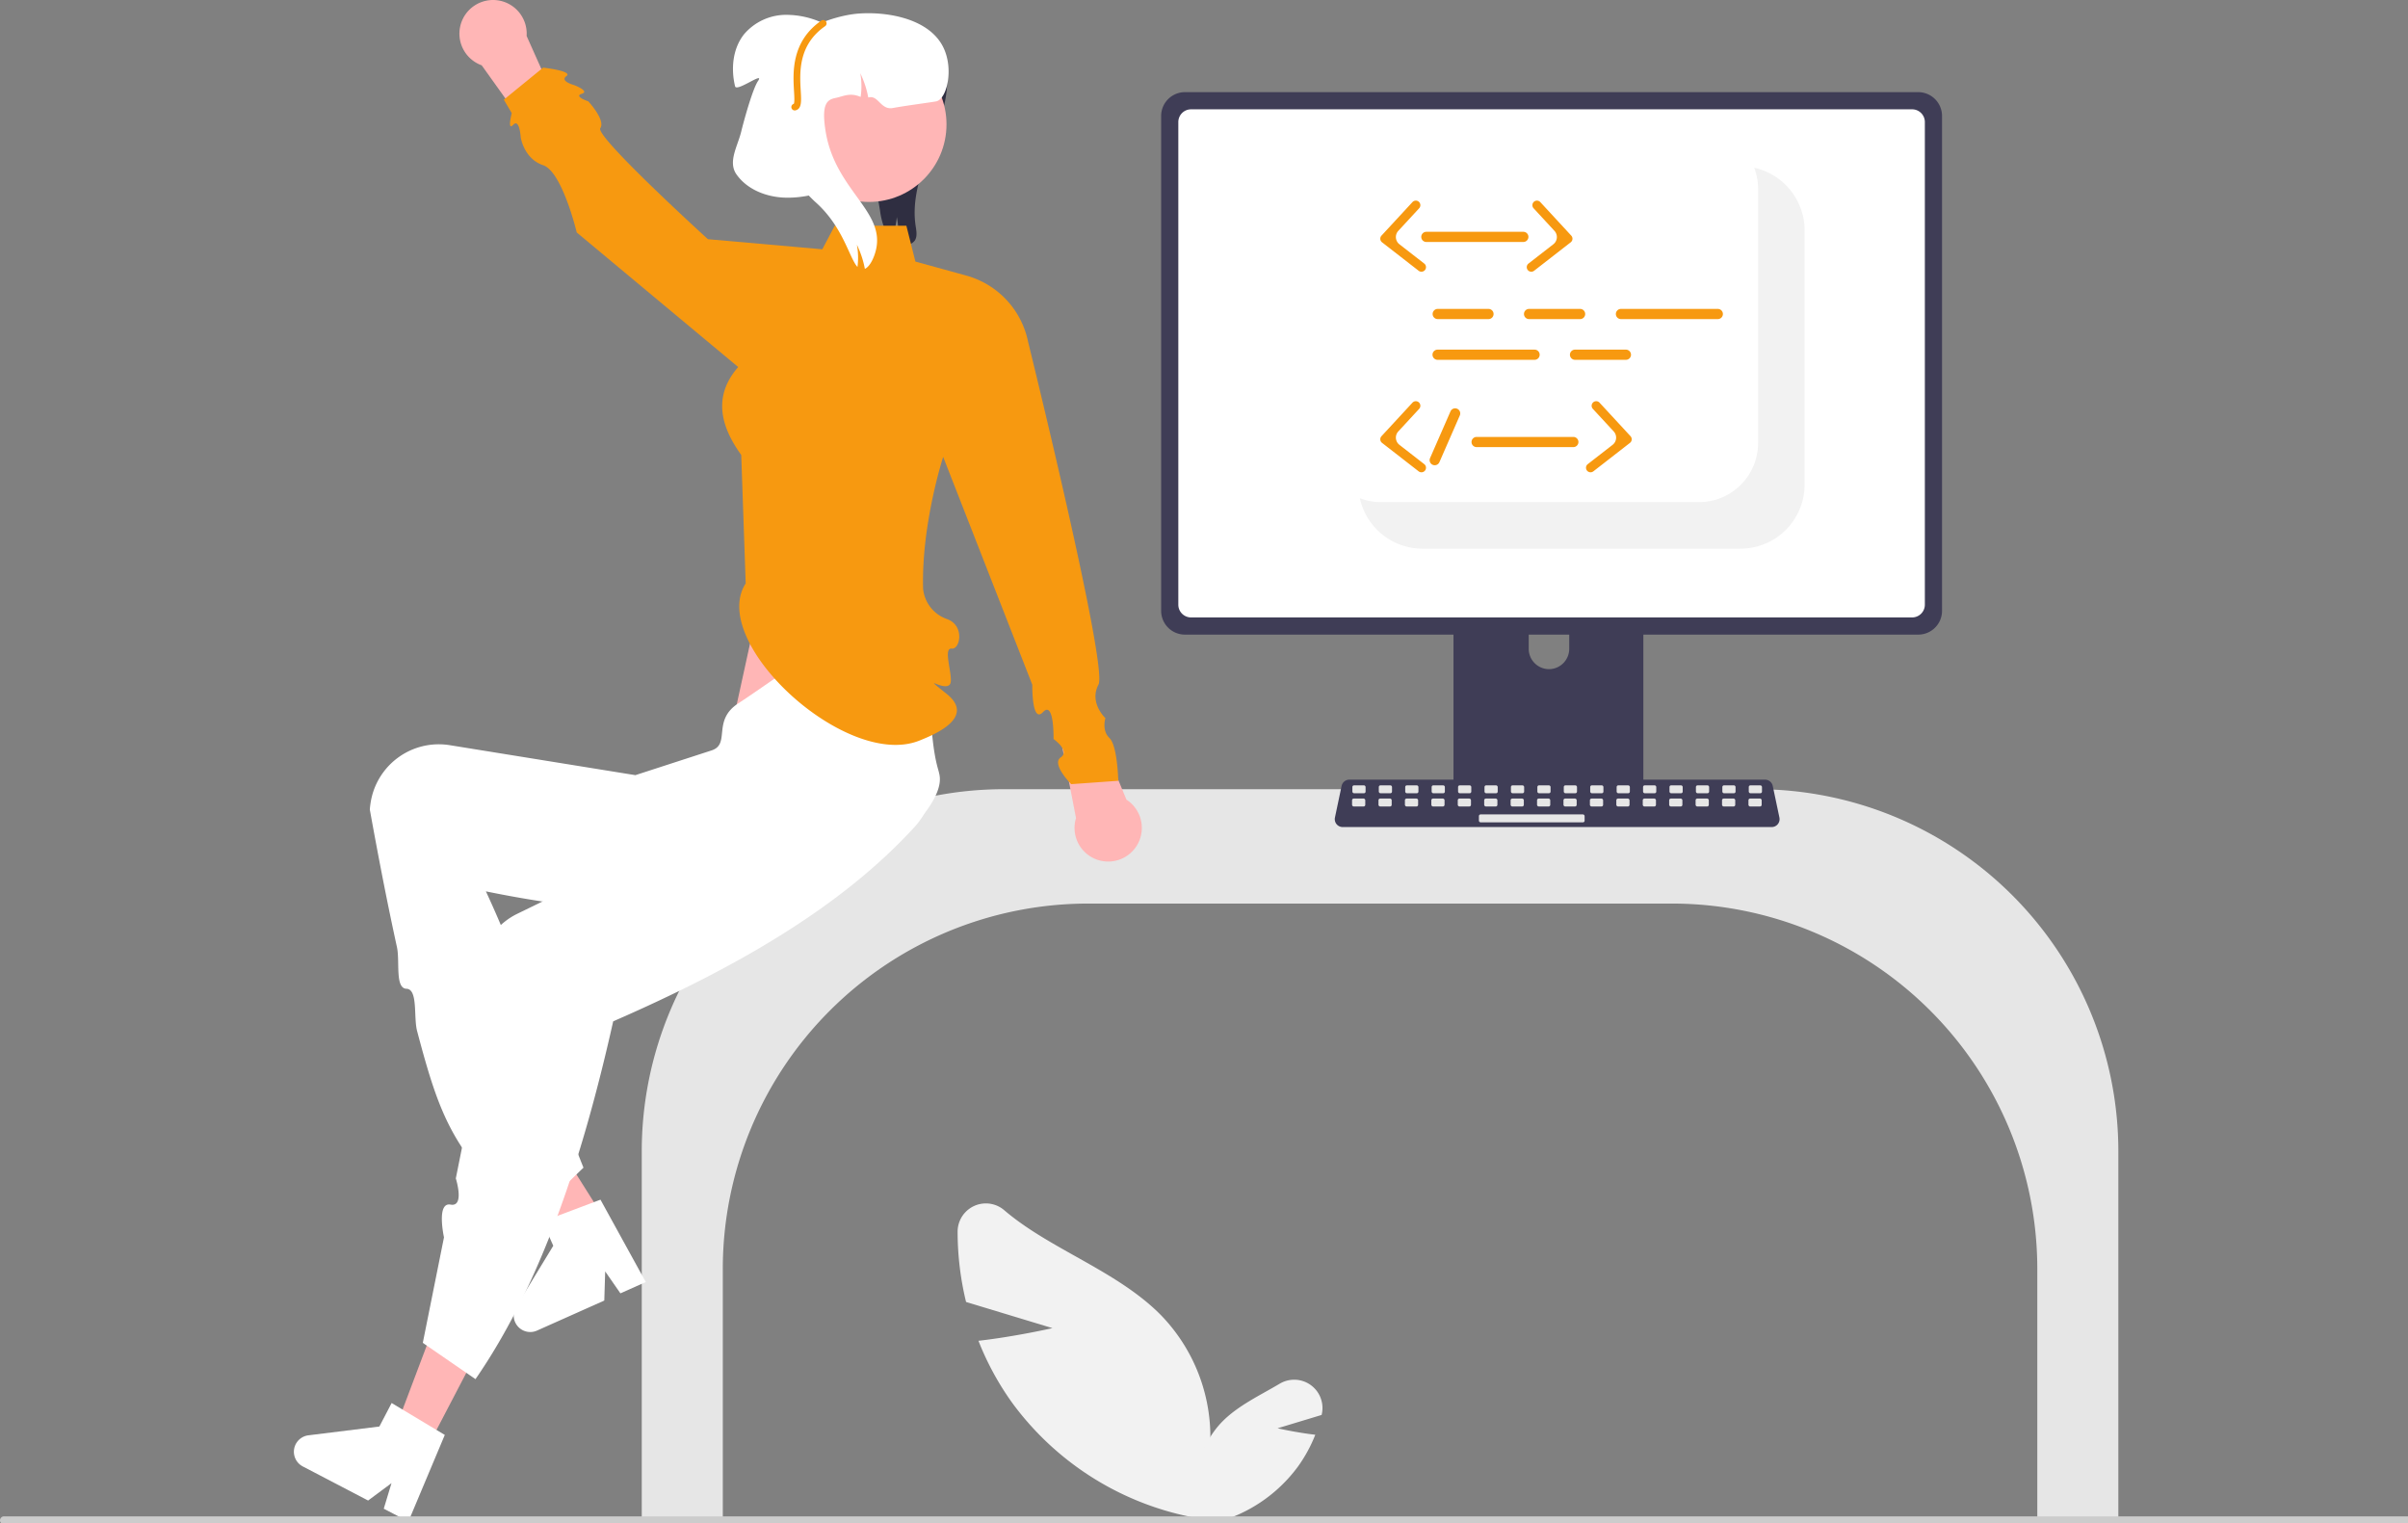 <svg width="324.696" height="205.39" viewBox="0 0 85.909 54.343" version="1.1" id="svg1" inkscape:version="1.3.2 (091e20ef0f, 2023-11-25)" sodipodi:docname="illustration1_dark.svg" xml:space="preserve" xmlns:inkscape="http://www.inkscape.org/namespaces/inkscape" xmlns:sodipodi="http://sodipodi.sourceforge.net/DTD/sodipodi-0.dtd" xmlns="http://www.w3.org/2000/svg" xmlns:svg="http://www.w3.org/2000/svg"><rect x="0" y="0" width="85.909" height="54.343" fill="#808080" stroke="none"/><sodipodi:namedview id="namedview1" pagecolor="#505050" bordercolor="#eeeeee" borderopacity="1" inkscape:showpageshadow="0" inkscape:pageopacity="0" inkscape:pagecheckerboard="0" inkscape:deskcolor="#505050" inkscape:document-units="px" inkscape:zoom="0.58541666" inkscape:cx="911.31674" inkscape:cy="62.348755" inkscape:window-width="1920" inkscape:window-height="1011" inkscape:window-x="0" inkscape:window-y="0" inkscape:window-maximized="1" inkscape:current-layer="layer1" /><defs id="defs1"><rect x="203.515" y="1150.095" width="367.988" height="99.339" id="rect47" /><rect x="203.515" y="1150.095" width="433.753" height="97.631" id="rect48" /><rect x="203.515" y="1150.095" width="382.715" height="121.789" id="rect49" /><rect x="203.515" y="1150.095" width="433.753" height="97.631" id="rect50" /><rect x="203.515" y="1150.095" width="433.753" height="97.631" id="rect51" /><rect x="203.515" y="1150.095" width="385.438" height="103.112" id="rect52" /><rect x="203.515" y="1150.095" width="433.753" height="97.631" id="rect58" /><rect x="203.515" y="1150.095" width="553.332" height="91.592" id="rect59" /><rect x="203.515" y="1150.095" width="433.753" height="97.631" id="rect60" /></defs><g inkscape:label="Layer 1" inkscape:groupmode="layer" id="layer1" transform="translate(-53.817,-202.279)"><g id="g44" transform="matrix(0.12,0,0,0.12,53.817,202.28)"><path d="m 271.986,71.477 a 3.827,3.827 0 0 1 -4.314,1.257 5.829,5.829 0 0 1 -0.678,-0.248 28.826,28.826 0 0 0 -0.368,-7.989 21.362,21.362 0 0 1 -1.64,6.57 8.91,8.91 0 0 1 -1.76,-2.513 22.425,22.425 0 0 1 -1.602,-6.046 C 260.419,55.42 259.231,48.046 261.196,41.119 264.076,31 273.153,23.726 276.946,13.908 l 1.867,-1.677 c 3.198,5.445 3.34,12.212 2.036,18.387 -1.297,6.187 -3.91,11.993 -5.975,17.96 -2.065,5.967 -3.613,12.313 -2.655,18.556 0.22,1.47 0.556,3.086 -0.233,4.343 z" fill="#2f2e41" id="path1-9" /><path fill="#ffb6b6" d="m 230.469,157.098 -12.174,55.681 53.174,17.319 -7.819,-73 z" id="path2" /><path d="m 605.699,452.598 h 24.096 V 342.128 A 107.653,107.653 0 0 0 522.264,234.598 H 298.326 a 107.653,107.653 0 0 0 -107.531,107.53 v 110.47 h 24.095 v -75.47 A 108.654,108.654 0 0 1 323.421,268.598 H 497.168 A 108.654,108.654 0 0 1 605.7,377.128 Z" fill="#e6e6e6" id="path3-6" /><path d="m 312.894,394.806 -25.68,-7.775 a 88.484,88.484 0 0 1 -2.51,-20.963 8.4,8.4 0 0 1 13.816,-6.355 c 13.773,11.814 33.948,18.118 46.968,31.58 a 52.073,52.073 0 0 1 13.888,42.946 l 5.62,18.181 A 87.259,87.259 0 0 1 301.02,417.135 84.287,84.287 0 0 1 290.898,398.57 c 10.892,-1.235 21.996,-3.764 21.996,-3.764 z" fill="#f2f2f2" id="path4" /><path d="m 379.823,424.58 13.098,-3.966 0.05,-0.209 a 8.409,8.409 0 0 0 -12.482,-9.094 c -5.946,3.532 -12.548,6.574 -17.29,11.477 a 26.56,26.56 0 0 0 -7.083,21.904 l -2.867,9.272 a 44.505,44.505 0 0 0 32.63,-17.996 42.989,42.989 0 0 0 5.163,-9.469 c -5.555,-0.63 -11.219,-1.92 -11.219,-1.92 z" fill="#f2f2f2" id="path5" /><path d="m 485.849,153.13 h -51.006 a 2.721,2.721 0 0 0 -2.717,2.724 v 80.574 h 56.447 v -80.574 a 2.723,2.723 0 0 0 -2.724,-2.724 z m -25.332,45.781 a 6.051,6.051 0 0 1 -6.023,-6.023 v -9.293 a 6.023,6.023 0 0 1 12.046,0 v 9.293 a 6.051,6.051 0 0 1 -6.023,6.023 z" fill="#3f3d56" id="path6" /><path d="M 570.31,27.385 H 352.28 a 7.078,7.078 0 0 0 -7.066,7.067 v 147.127 a 7.073,7.073 0 0 0 7.066,7.066 h 218.03 a 7.073,7.073 0 0 0 7.066,-7.066 V 34.452 a 7.078,7.078 0 0 0 -7.067,-7.067 z" fill="#3f3d56" id="path7" /><path d="M 568.49,32.49 H 354.101 a 3.787,3.787 0 0 0 -3.78,3.786 v 143.48 a 3.786,3.786 0 0 0 3.78,3.78 h 214.387 a 3.786,3.786 0 0 0 3.78,-3.78 V 36.277 a 3.787,3.787 0 0 0 -3.78,-3.787 z" fill="#ffffff" id="path8" /><path d="m 431.95,233.85 v 7.775 a 1.523,1.523 0 0 0 1.52,1.52 h 53.758 a 1.527,1.527 0 0 0 1.52,-1.52 v -7.774 z" fill="#3f3d56" id="path9-2" /><path d="M 526.73,245.85 H 399.181 a 2.346,2.346 0 0 1 -2.296,-2.83 l 1.98,-9.4 a 2.356,2.356 0 0 1 2.295,-1.863 h 123.592 a 2.356,2.356 0 0 1 2.295,1.863 l 1.98,9.4 a 2.346,2.346 0 0 1 -2.297,2.83 z" fill="#3f3d56" id="path10" /><rect x="402.066" y="233.45" width="3.928" height="2.357" rx="0.488" fill="#e6e6e6" id="rect10" /><rect x="409.923" y="233.45" width="3.928" height="2.357" rx="0.488" fill="#e6e6e6" id="rect11" /><rect x="417.779" y="233.45" width="3.928" height="2.357" rx="0.488" fill="#e6e6e6" id="rect12" /><rect x="425.636" y="233.45" width="3.928" height="2.357" rx="0.488" fill="#e6e6e6" id="rect13" /><rect x="433.493" y="233.45" width="3.928" height="2.357" rx="0.488" fill="#e6e6e6" id="rect14" /><rect x="441.35" y="233.45" width="3.928" height="2.357" rx="0.488" fill="#e6e6e6" id="rect15" /><rect x="449.207" y="233.45" width="3.928" height="2.357" rx="0.488" fill="#e6e6e6" id="rect16" /><rect x="457.063" y="233.45" width="3.928" height="2.357" rx="0.488" fill="#e6e6e6" id="rect17" /><rect x="464.92" y="233.45" width="3.928" height="2.357" rx="0.488" fill="#e6e6e6" id="rect18" /><rect x="472.777" y="233.45" width="3.928" height="2.357" rx="0.488" fill="#e6e6e6" id="rect19" /><rect x="480.634" y="233.45" width="3.928" height="2.357" rx="0.488" fill="#e6e6e6" id="rect20" /><rect x="488.49" y="233.45" width="3.928" height="2.357" rx="0.488" fill="#e6e6e6" id="rect21" /><rect x="496.347" y="233.45" width="3.928" height="2.357" rx="0.488" fill="#e6e6e6" id="rect22" /><rect x="504.204" y="233.45" width="3.928" height="2.357" rx="0.488" fill="#e6e6e6" id="rect23" /><rect x="512.061" y="233.45" width="3.928" height="2.357" rx="0.488" fill="#e6e6e6" id="rect24" /><rect x="519.917" y="233.45" width="3.928" height="2.357" rx="0.488" fill="#e6e6e6" id="rect25" /><rect x="401.973" y="237.378" width="3.928" height="2.357" rx="0.488" fill="#e6e6e6" id="rect26" /><rect x="409.83" y="237.378" width="3.928" height="2.357" rx="0.488" fill="#e6e6e6" id="rect27" /><rect x="417.687" y="237.378" width="3.928" height="2.357" rx="0.488" fill="#e6e6e6" id="rect28" /><rect x="425.543" y="237.378" width="3.928" height="2.357" rx="0.488" fill="#e6e6e6" id="rect29" /><rect x="433.4" y="237.378" width="3.928" height="2.357" rx="0.488" fill="#e6e6e6" id="rect30" /><rect x="441.257" y="237.378" width="3.928" height="2.357" rx="0.488" fill="#e6e6e6" id="rect31" /><rect x="449.114" y="237.378" width="3.928" height="2.357" rx="0.488" fill="#e6e6e6" id="rect32-3" /><rect x="456.97" y="237.378" width="3.928" height="2.357" rx="0.488" fill="#e6e6e6" id="rect33" /><rect x="464.827" y="237.378" width="3.928" height="2.357" rx="0.488" fill="#e6e6e6" id="rect34" /><rect x="472.684" y="237.378" width="3.928" height="2.357" rx="0.488" fill="#e6e6e6" id="rect35-3" /><rect x="480.541" y="237.378" width="3.928" height="2.357" rx="0.488" fill="#e6e6e6" id="rect36" /><rect x="488.398" y="237.378" width="3.928" height="2.357" rx="0.488" fill="#e6e6e6" id="rect37" /><rect x="496.254" y="237.378" width="3.928" height="2.357" rx="0.488" fill="#e6e6e6" id="rect38" /><rect x="504.111" y="237.378" width="3.928" height="2.357" rx="0.488" fill="#e6e6e6" id="rect39" /><rect x="511.968" y="237.378" width="3.928" height="2.357" rx="0.488" fill="#e6e6e6" id="rect40" /><rect x="519.825" y="237.378" width="3.928" height="2.357" rx="0.488" fill="#e6e6e6" id="rect41" /><rect x="439.686" y="242.092" width="31.427" height="2.357" rx="0.488" fill="#e6e6e6" id="rect42" /><path d="m 536.523,68.508 v 75.52 a 19.073,19.073 0 0 1 -19.07,19.07 h -94.52 a 19.08,19.08 0 0 1 -17.51,-11.49 17.984,17.984 0 0 1 -1.13,-3.51 17.367,17.367 0 0 0 6.3,1.17 h 94.52 a 17.605,17.605 0 0 0 17.58,-17.58 v -75.52 a 17.368,17.368 0 0 0 -1.17,-6.3 17.988,17.988 0 0 1 3.51,1.13 19.08,19.08 0 0 1 11.49,17.51 z" fill="#f2f2f2" id="path42" /><path fill="#ffb6b6" d="m 183.897,368.973 -9.375,5.805 -27.619,-33.95 13.836,-8.566 z" id="path43" /><path d="m 191.99,381.099 -7.54,3.367 -4.525,-6.52 -0.27,8.66 -20,8.928 a 4.924,4.924 0 0 1 -6.214,-7.055 l 11.048,-18.162 -3.214,-7.198 17.248,-6.497 z m -34.355,-18.657 15.834,-15.344 c -11.764,-29.03 -12.704,-47.022 -29.012,-82.131 38.693,7.914 66.356,7.433 98.356,0.337 10.833,-2.364 38.785,-23.956 36.487,-35.027 q -0.161,-0.776 -0.38,-1.538 c -3.435,-11.711 -1.017,-29.645 -8.451,-42.641 -13.755,-5.186 -34.653,12.325 -51,23 -7.883,5.147 -2.113,12.16 -8,14 l -22.57,7.326 -55.372,-8.943 a 20.511,20.511 0 0 0 -23.376,17.36 q -0.14,0.9 -0.204,1.812 c 2.548,14.104 5.204,27.837 8.063,40.874 0.923,4.208 -0.635,12.275 2.836,12.395 3.471,0.12 2.073,8.464 3.154,12.543 6.654,25.114 10.863,37.268 33.635,55.977 z" fill="#2f2e41" id="path44" style="fill:#ffffff" /><path fill="#ffb6b6" d="m 127.329,429.745 -9.767,-5.098 15.453,-40.936 14.415,7.524 z" id="path45" /><path d="m 125.701,399.184 15.661,10.783 c 19.195,-27.76 31.658,-64.854 40.94,-106.36 36.138,-15.765 67.76,-33.801 89.796,-57.994 a 20.915,20.915 0 0 0 -1.21,-29.095 q -0.578,-0.542 -1.195,-1.038 c -9.545,-7.603 -30.743,-3.229 -44.292,-9.583 l -24.204,33.5 2.782,7.802 -8.42,4.099 -7.11,3.46 -8.137,3.963 -26.679,12.987 a 20.484,20.484 0 0 0 -9.089,27.63 q 0.405,0.817 0.878,1.599 l -9.908,49.36 c 0,0 2.726,8.593 -1.563,7.79 -4.289,-0.803 -1.953,9.724 -1.953,9.724 z m -4.287,53.121 -7.321,-3.82 2.3,-7.595 -6.954,5.165 -19.418,-10.134 a 4.924,4.924 0 0 1 1.672,-9.252 l 21.096,-2.616 3.648,-6.988 15.802,9.486 z" fill="#2f2e41" id="path46" style="fill:#ffffff" /><path d="m 334.892,237.703 -11.423,-27.605 -9,5 5.435,28.082 a 10.001,10.001 0 1 0 14.988,-5.477 z M 143.208,19.407 l 17.38,24.3 7.634,-6.91 -11.657,-26.12 a 10.001,10.001 0 1 0 -13.357,8.73 z" fill="#ffb6b6" id="path47" /><path d="m 221.697,173.42 c -11.274,17.487 30.028,55.587 51.772,46.678 3.807,-1.56 16.904,-6.713 7.952,-13.857 -8.952,-7.144 1.038,0.851 1.274,-3.799 0.158,-3.109 -2.25,-9.93 0.262,-9.637 2.512,0.293 3.953,-6.971 -1.517,-8.821 a 10.618,10.618 0 0 1 -7,-9 c -0.523,-19.167 5.968,-39.178 5.968,-39.178 l 26.498,67.735 c 0,0 -0.196,11.719 3.183,8.138 3.379,-3.581 3.134,8.009 3.134,8.009 0,0 5.024,3.507 2.135,5.458 -2.889,1.951 3.11,7.952 3.11,7.952 l 14,-1 c 0,0 -0.219,-10.4 -2.61,-12.7 -2.391,-2.3 -1.215,-5.92 -1.215,-5.92 0,0 -4.929,-4.583 -2.052,-9.982 2.877,-5.399 -20.95,-101.961 -20.95,-101.961 a 25.72,25.72 0 0 0 -18.367,-19.62 l -15.12,-4.164 -2.685,-10.653 h -21.292 l -3.708,7 -34,-3 c 0,0 -33.643,-30.61 -32,-33 1.643,-2.39 -3.573,-7.986 -3.573,-7.986 0,0 -4.454,-1.458 -1.94,-2.236 2.514,-0.778 -2.238,-2.578 -2.238,-2.578 0,0 -4.4,-1.156 -2.324,-2.678 2.076,-1.522 -6.925,-2.522 -6.925,-2.522 l -11.678,9.527 2.36,4.002 c 0,0 -1.439,5.45 0.44,3.46 1.879,-1.99 2.231,3.784 2.231,3.784 0,0 0.96,6.322 6.646,8.227 5.686,1.905 10,20 10,20 l 48,40 c -7.31,8.39 -5.57,17.166 0.906,26.141 z" fill="#f79910" id="path48" /><circle cx="258.343" cy="36.964" r="23.056" fill="#ffb6b6" id="circle48" /><path d="m 278.469,30.098 c -0.59,0.17 -9.25,1.3 -13,2 -3.68,0.69 -4.32,-4 -7.33,-3.12 a 0.127,0.127 0 0 0 -0.01,-0.06 28.344,28.344 0 0 0 -2.37,-7.17 21.178,21.178 0 0 1 0.17,6.6 0.984,0.984 0 0 1 -0.02,0.17 c -0.01,0.1 -0.03,0.19 -0.04,0.29 -3.18,-1.4 -5.2,-0.15 -7.4,0.29 -2.46,0.49 -4.38,1.57 -3,10 2.83,17.34 17.55,23.53 15,35 -0.5,2.27 -1.76,5.11 -3.34,5.82 a 28.344,28.344 0 0 0 -2.37,-7.17 21.178,21.178 0 0 1 0.17,6.6 c -2.45,-2.65 -4.22,-11.91 -12.46,-19.25 -2.03,-1.8 -12.2,-12.48 -13.42,-15 a 32.136,32.136 0 0 1 0.54,6.11 29.416,29.416 0 0 1 -0.28,4.1 1.151,1.151 0 0 1 -0.03,0.26 c -0.01,0.16 -0.04,0.3 -0.06,0.45 -0.02,0.17 -0.05,0.33 -0.08,0.5 -3.33,-0.48 -6.28,-1.06 -7.67,-2.42 -6.76,-6.58 1.49,-19.4 6,-31 6.45,-16.61 25.18,-18.82 27,-19 8.02,-0.81 21.57,0.91 26,10 3.1,6.37 1.12,15.1 -2,16 z" fill="#2f2e41" id="path49" style="fill:#ffffff" /><path d="m 229.854,33.847 16.7,-25.98 a 25.612,25.612 0 0 0 -13.187,-3.46 16.42,16.42 0 0 0 -12.11,5.711 c -3.41,4.24 -3.996,10.232 -2.718,15.521 0.442,1.827 8.846,-4.6 6.846,-1.6 -1.642,2.349 -4.326,12.221 -5,15 -1.083,4.472 -4.063,9.062 -1.409,12.82 3.139,4.445 8.74,6.654 14.177,6.878 5.437,0.224 10.787,-1.282 15.954,-2.988 z" fill="#2f2e41" id="path50" style="fill:#ffffff" /><path d="m 236.27,32.822 a 1,1 0 0 1 -0.272,-1.962 c 0.262,-0.432 0.155,-2.253 0.068,-3.724 -0.325,-5.524 -0.87,-14.77 8.106,-21.01 a 1,1 0 0 1 1.142,1.642 c -8.055,5.6 -7.571,13.815 -7.251,19.25 0.182,3.108 0.315,5.352 -1.57,5.78 a 0.994,0.994 0 0 1 -0.222,0.024 z" fill="#f79910" id="path51" /><path d="m 0,451.95 a 1.186,1.186 0 0 0 1.183,1.19 H 716.48 a 1.19,1.19 0 0 0 0,-2.38 H 1.19 A 1.186,1.186 0 0 0 0,451.945 Z" fill="#cccccc" id="path52" /><path d="m 442.535,94.85 h -15.132 a 1.514,1.514 0 0 1 0,-3.027 h 15.132 a 1.513,1.513 0 0 1 0,3.026 z m 27.237,0 H 454.64 a 1.514,1.514 0 1 1 0,-3.027 h 15.132 a 1.513,1.513 0 1 1 0,3.026 z m 13.619,12.105 H 468.26 a 1.513,1.513 0 1 1 0,-3.026 h 15.132 a 1.513,1.513 0 1 1 0,3.026 z m -27.154,0 h -28.834 a 1.513,1.513 0 0 1 0,-3.026 h 28.834 a 1.513,1.513 0 0 1 0,3.026 z M 510.713,94.85 h -28.835 a 1.514,1.514 0 0 1 0,-3.027 h 28.835 a 1.513,1.513 0 1 1 0,3.026 z M 452.895,71.925 H 424.06 a 1.513,1.513 0 1 1 0,-3.026 h 28.835 a 1.513,1.513 0 1 1 0,3.026 z m 2.37,8.841 a 1.355,1.355 0 0 1 -0.832,-2.425 l 7.383,-5.739 a 2.714,2.714 0 0 0 0.328,-3.984 l -6.198,-6.71 a 1.355,1.355 0 1 1 1.99,-1.84 l 9.205,9.965 a 1.355,1.355 0 0 1 -0.163,1.99 l -10.882,8.458 a 1.351,1.351 0 0 1 -0.83,0.285 z" fill="#f79910" id="path53" /><path d="m 422.601,80.766 a 1.355,1.355 0 0 0 0.832,-2.425 l -7.383,-5.739 a 2.714,2.714 0 0 1 -0.328,-3.984 l 6.199,-6.71 a 1.355,1.355 0 0 0 -1.99,-1.84 l -9.206,9.965 a 1.355,1.355 0 0 0 0.164,1.99 l 10.88,8.458 a 1.351,1.351 0 0 0 0.832,0.285 z m 45.199,52.14 h -28.834 a 1.514,1.514 0 0 1 0,-3.027 h 28.835 a 1.514,1.514 0 0 1 0,3.027 z m 5.082,7.485 a 1.355,1.355 0 0 1 -0.833,-2.425 l 7.384,-5.739 a 2.714,2.714 0 0 0 0.328,-3.984 l -6.199,-6.71 a 1.355,1.355 0 0 1 1.99,-1.84 l 9.206,9.965 a 1.355,1.355 0 0 1 -0.164,1.99 l -10.881,8.458 a 1.351,1.351 0 0 1 -0.831,0.285 z m -50.281,0 a 1.355,1.355 0 0 0 0.832,-2.425 l -7.383,-5.739 a 2.714,2.714 0 0 1 -0.328,-3.984 l 6.199,-6.71 a 1.355,1.355 0 1 0 -1.99,-1.84 l -9.206,9.965 a 1.355,1.355 0 0 0 0.164,1.99 l 10.88,8.458 a 1.351,1.351 0 0 0 0.832,0.285 z m 2.573,-4.24 6.061,-13.865 a 1.513,1.513 0 0 1 2.773,1.212 l -6.06,13.866 a 1.514,1.514 0 1 1 -2.774,-1.213 z" fill="#f79910" id="path54" /></g></g><style type="text/css" id="style3"> .st0{fill:#F79910;} </style></svg>